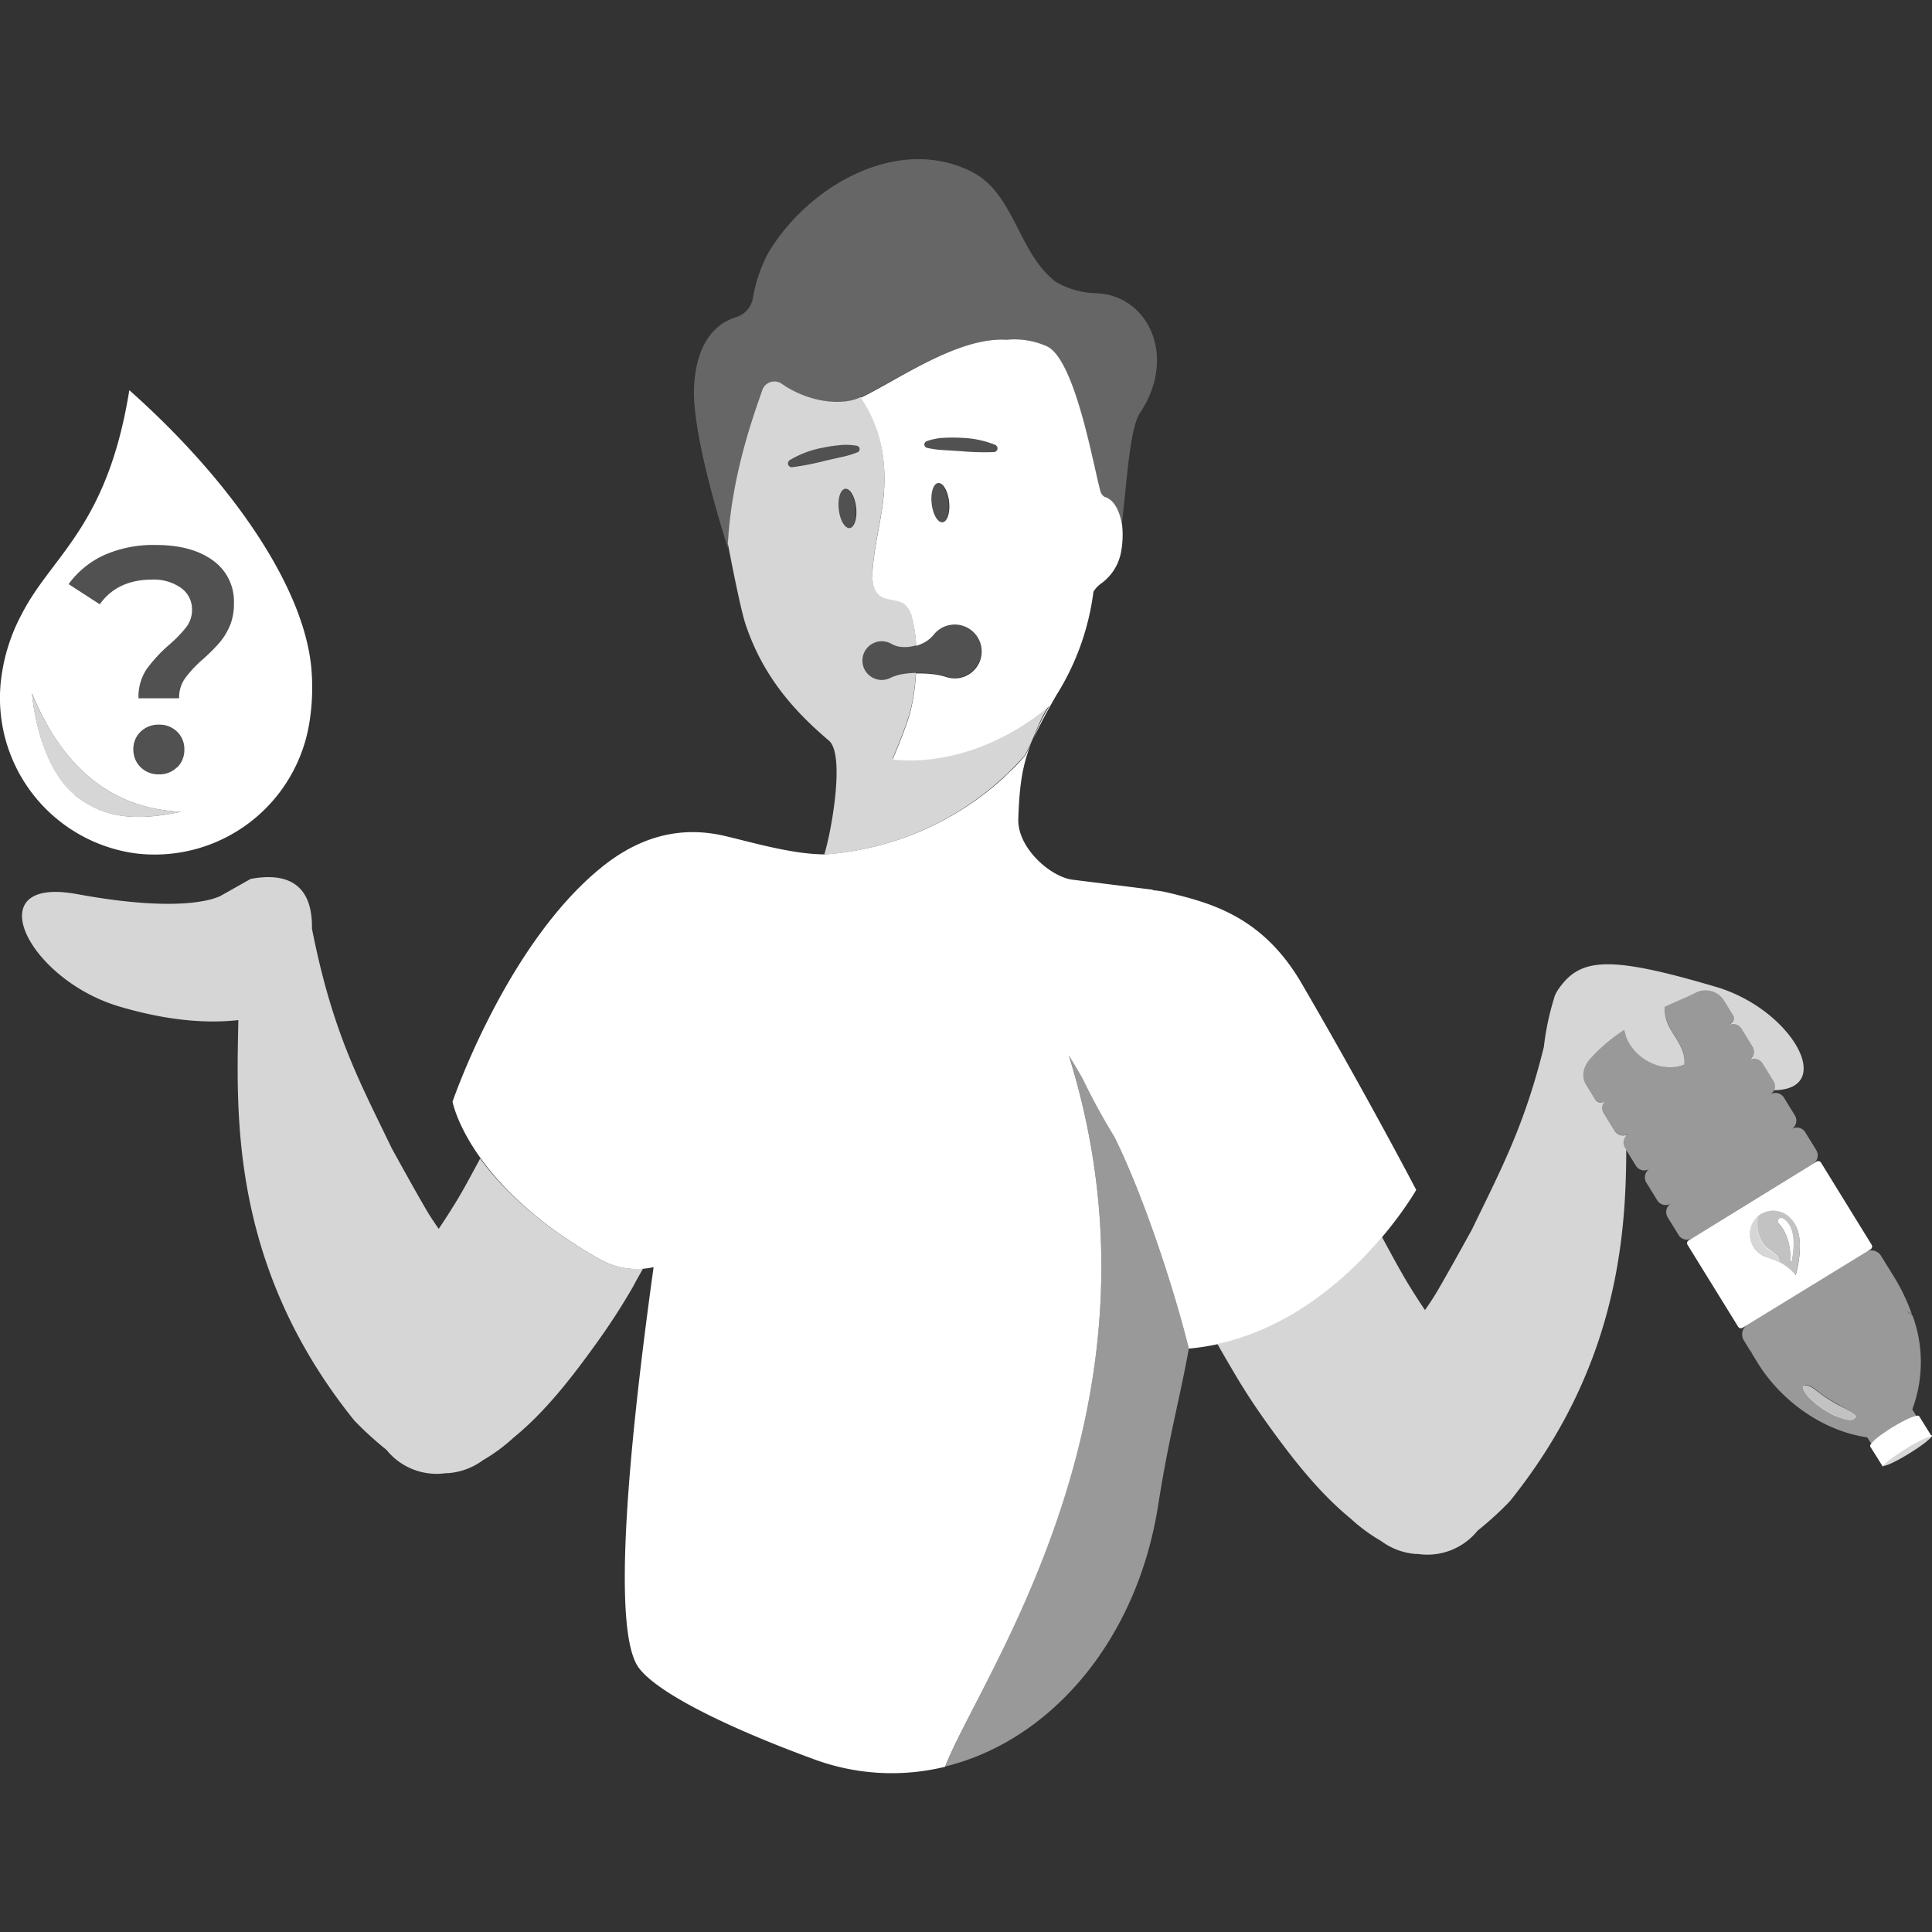 <svg viewBox="0 0 300 300" xmlns="http://www.w3.org/2000/svg"><rect x="0" y="0" width="300" height="300" fill="#333333" stroke="none"/><g fill="#fff"><path d="m 48.4 104.47 c -.8 -13 -12.52 -29.86 -28.32 -43.88 -3.42 21.24 -11.94 25.52 -16.69 34.74 a 28.71 28.71 0 0 0 -3.21 10.06 24.34 24.34 0 0 0 20.84 27.12 24.33 24.33 0 0 0 27.1 -20.83 34.1 34.1 0 0 0 .28 -7.21 z m -36.74 19 c -2.24 -1.75 -4 -4.83 -5.2 -8.52 a 35.72 35.72 0 0 1 -1.5 -7.3 43.57 43.57 0 0 0 3.06 6.1 c 4.53 7.32 11 11.88 20.07 12.3 -6.91 1.47 -11.8 1.07 -16.43 -2.54 z m 15.84 -4.34 a 3.81 3.81 0 0 1 -2.81 1.11 3.9 3.9 0 0 1 -2.86 -1.11 3.79 3.79 0 0 1 -1.12 -2.76 3.69 3.69 0 0 1 1.12 -2.74 3.93 3.93 0 0 1 2.86 -1.1 3.85 3.85 0 0 1 2.81 1.1 3.66 3.66 0 0 1 1.12 2.74 3.75 3.75 0 0 1 -1.12 2.8 z m 8.16 -21.92 a 9.56 9.56 0 0 1 -1.64 2.65 28.76 28.76 0 0 1 -2.48 2.47 18.74 18.74 0 0 0 -2.81 3 5.16 5.16 0 0 0 -.92 3.09 h -6.3 a 7.72 7.72 0 0 1 1.22 -4.46 23.02 23.02 0 0 1 3.55 -3.85 19.36 19.36 0 0 0 2.67 -2.76 4.35 4.35 0 0 0 .87 -2.66 4.09 4.09 0 0 0 -1.69 -3.39 7.31 7.31 0 0 0 -4.53 -1.3 c -3.58 0 -6.29 1.28 -8.11 3.83 l -4.83 -3.13 a 14 14 0 0 1 5.53 -4.51 18.82 18.82 0 0 1 8 -1.56 q 5.53 -.01 8.83 2.37 a 7.78 7.78 0 0 1 3.3 6.64 8.88 8.88 0 0 1 -.66 3.61 z"/><path d="m 165.96 163.82 s .83 1.31 2.14 3.59 a 97.96 97.96 0 0 0 4.92 9.09 c 4 8 8.84 21.94 11.58 32.91 -1.38 7.67 -3 13.33 -4.64 23.56 l -.15 .95 c -3.38 21.13 -16.91 36.43 -33 40.37 5.33 -14.08 36.14 -56.15 19.15 -110.47 z" opacity=".5"/><path d="m 174.19 81.43 c -.36 -2.26 -1.33 -3.93 -2.72 -4.29 a 1.77 1.77 0 0 1 -.56 -.68 c -1.06 -3.54 -3.9 -20.67 -8.4 -22.7 a 12.25 12.25 0 0 0 -6.23 -1 c -7.66 -.47 -17.24 6.48 -22.82 9 -2.85 1.31 -8 .72 -12.14 -2.18 a 2 2 0 0 0 -3 1.07 c -1.35 3.86 -4.78 13.17 -5.3 24.2 a 2.1 2.1 0 0 0 .1 .53 c -1.25 -3.89 -5.65 -18.17 -5.35 -25.19 .34 -7.71 4 -10.16 6.5 -10.93 a 3.78 3.78 0 0 0 2.65 -3 22.79 22.79 0 0 1 2.38 -7 c 6.25 -10.47 20.27 -18.49 31.8 -12.48 6.51 3.51 7 12.53 12.86 17 a 13.25 13.25 0 0 0 6.24 1.76 c 8.07 .26 12.67 9.8 6.82 18.58 -1.62 2.36 -2.07 11.17 -2.83 17.31 z" opacity=".25"/><path d="m 138.59 117.82 s 2 -4.69 2.69 -7.14 a 32.07 32.07 0 0 0 .93 -6.2 13.17 13.17 0 0 0 -1.87 .16 7.62 7.62 0 0 0 -2 .58 l -.21 .1 a 3 3 0 1 1 .27 -5.35 3.74 3.74 0 0 0 1.73 .5 5.66 5.66 0 0 0 1.74 -.16 1.46 1.46 0 0 0 .39 -.12 20.79 20.79 0 0 0 -.67 -4.43 3.81 3.81 0 0 0 -1.09 -2 c -1.06 -.85 -2.7 -.53 -3.81 -1.31 s -1.3 -2.4 -1.21 -3.78 c .21 -3.17 .93 -6.28 1.44 -9.42 1.33 -8.28 -.72 -13.79 -3.27 -17.59 l -.17 .08 c -2.85 1.31 -8 .72 -12.14 -2.18 a 2 2 0 0 0 -3 1.07 c -1.32 3.84 -4.71 12.95 -5.32 23.78 .54 2.84 2 10.32 2.77 12.59 2.65 7.88 7.34 13.27 12.92 18 2.56 2.18 .37 14.25 -.72 17.69 a 45.69 45.69 0 0 0 31.12 -15.37 c 1.47 -2.55 2 -5.08 3.78 -7.78 -12.52 10.46 -24.3 8.28 -24.3 8.28 z m -6.65 -35.82 c -.75 .08 -1.51 -1.21 -1.7 -2.9 s .25 -3.11 1 -3.2 1.51 1.21 1.7 2.89 -.26 3.09 -1 3.21 z m 1.54 -12.17 a .53 .53 0 0 1 -.32 .39 15.07 15.07 0 0 1 -2.52 .75 l -2.52 .57 a 40.55 40.55 0 0 1 -5.12 1 .59 .59 0 0 1 -.64 -.54 .6 .6 0 0 1 .26 -.54 15.12 15.12 0 0 1 5.05 -1.92 24.31 24.31 0 0 1 2.67 -.41 9.65 9.65 0 0 1 2.73 .09 .54 .54 0 0 1 .41 .58 z" opacity=".8"/><path d="m 288.2 220.19 c .47 -.58 -1.48 -1.32 -3 -2.16 -3.45 -1.92 -3.68 -3 -5 -2.9 -.56 .05 -.13 1 .8 2 a 14.87 14.87 0 0 0 3.85 2.69 c 1.17 .44 2.72 1.18 3.35 .37 z" opacity=".7"/><path d="m 282.02 178.58 l -1.7 -2.76 a 1.53 1.53 0 0 0 -2.1 -.51 1.55 1.55 0 0 0 .49 -2.11 l -1.7 -2.76 a 1.54 1.54 0 0 0 -2.1 -.51 1.55 1.55 0 0 0 .49 -2.11 l -1.71 -2.76 a 1.53 1.53 0 0 0 -2 -.54 1.53 1.53 0 0 0 .44 -2.07 l -1.7 -2.76 a 1.54 1.54 0 0 0 -2 -.57 l .37 -.23 a .93 .93 0 0 0 .33 -1.27 l -.02 -.03 -1.44 -2.35 a 3.38 3.38 0 0 0 -4.5 -1.06 c -1.31 .66 -2.85 1.26 -4.66 2.11 a 6.2 6.2 0 0 0 .77 3.26 c 1 1.81 2.54 3.6 2.27 5.69 -3.76 1.62 -8.51 -1.25 -9.39 -5.35 a 25.32 25.32 0 0 0 -4.82 4 c -1.31 1.23 -2 3 -1.07 4.49 l 1.45 2.35 a .94 .94 0 0 0 1.29 .32 h .01 l .38 -.23 a 1.53 1.53 0 0 0 -.38 2 l 1.7 2.77 a 1.53 1.53 0 0 0 2 .53 1.54 1.54 0 0 0 -.44 2.07 l 1.74 2.82 a 1.53 1.53 0 0 0 2.1 .51 1.55 1.55 0 0 0 -.48 2.11 l 1.7 2.76 a 1.54 1.54 0 0 0 2.1 .51 1.55 1.55 0 0 0 -.49 2.11 l 1.7 2.76 a 1.54 1.54 0 0 0 2.12 .5 l 18.77 -11.57 a 1.53 1.53 0 0 0 .48 -2.11 z" opacity=".5"/><ellipse cx="146.01" cy="78.06" opacity=".15" rx="1.35" ry="3.07" transform="matrix(.993 -.114 .114 .993 -7.97 17.22)"/><ellipse cx="131.58" cy="78.92" opacity=".15" rx="1.35" ry="3.07" transform="matrix(.993 -.114 .114 .993 -8.16 15.57)"/><path d="m 133.16 70.19 a 15.07 15.07 0 0 1 -2.52 .75 l -2.52 .57 a 40.55 40.55 0 0 1 -5.12 1 .59 .59 0 0 1 -.64 -.54 .6 .6 0 0 1 .26 -.54 15.12 15.12 0 0 1 5.05 -1.92 24.31 24.31 0 0 1 2.67 -.41 9.65 9.65 0 0 1 2.73 .09 .54 .54 0 0 1 .41 .64 .53 .53 0 0 1 -.32 .36 z" opacity=".15"/><path d="m 143.88 68.52 a 8.86 8.86 0 0 1 2.67 -.53 24.5 24.5 0 0 1 2.71 0 15.13 15.13 0 0 1 5.29 1.1 .59 .59 0 0 1 .29 .78 v .01 a .6 .6 0 0 1 -.49 .34 40.82 40.82 0 0 1 -5.21 -.15 l -2.58 -.16 a 14.92 14.92 0 0 1 -2.62 -.35 .54 .54 0 0 1 -.39 -.65 .53 .53 0 0 1 .33 -.39 z" opacity=".15"/><path d="m 144.96 98.46 a 5.01 5.01 0 0 1 -1.46 1.21 6.8 6.8 0 0 1 -1.65 .64 5.66 5.66 0 0 1 -1.74 .16 3.74 3.74 0 0 1 -1.73 -.5 3 3 0 1 0 -.27 5.35 l .21 -.1 a 7.62 7.62 0 0 1 2 -.58 13.53 13.53 0 0 1 2 -.17 20.53 20.53 0 0 1 2.06 .07 12.68 12.68 0 0 1 2.22 .4 l .43 .13 a 4.18 4.18 0 1 0 -2.1 -6.61 z" opacity=".15"/><path d="m 174.21 81.26 a 1.21 1.21 0 0 0 0 .17 c -.36 -2.26 -1.33 -3.93 -2.72 -4.29 a 1.77 1.77 0 0 1 -.56 -.68 c -1.06 -3.54 -3.9 -20.67 -8.4 -22.7 a 12.25 12.25 0 0 0 -6.23 -1 c -7.59 -.47 -17 6.34 -22.65 9 2.55 3.8 4.6 9.31 3.27 17.59 -.51 3.14 -1.23 6.25 -1.44 9.42 -.09 1.38 .07 3 1.21 3.78 s 2.75 .46 3.81 1.31 a 3.81 3.81 0 0 1 1.09 2 20.79 20.79 0 0 1 .67 4.43 7.28 7.28 0 0 0 1.26 -.52 5.01 5.01 0 0 0 1.46 -1.21 4.18 4.18 0 1 1 2.1 6.61 l -.43 -.13 a 12.68 12.68 0 0 0 -2.22 -.4 20.53 20.53 0 0 0 -2.06 -.07 h -.14 a 32.07 32.07 0 0 1 -.93 6.2 c -.68 2.45 -2.69 7.14 -2.69 7.14 s 11.78 2.13 24.32 -8.25 a 29.33 29.33 0 0 0 -2.41 4.93 c 1 -2.14 2.16 -4.31 3.51 -6.64 a 39.51 39.51 0 0 0 5.76 -16.07 4.32 4.32 0 0 1 1.12 -1.22 7.74 7.74 0 0 0 3.11 -4.66 14.43 14.43 0 0 0 .19 -4.74 z m -27.84 -.16 c -.75 .09 -1.51 -1.21 -1.7 -2.89 s .25 -3.12 1 -3.2 1.51 1.21 1.7 2.89 -.27 3.1 -1 3.2 z m 8.47 -11.24 a .6 .6 0 0 1 -.49 .34 40.82 40.82 0 0 1 -5.21 -.15 l -2.58 -.16 a 14.92 14.92 0 0 1 -2.62 -.35 .54 .54 0 0 1 -.39 -.65 .53 .53 0 0 1 .33 -.37 8.86 8.86 0 0 1 2.67 -.53 24.5 24.5 0 0 1 2.71 0 15.13 15.13 0 0 1 5.29 1.1 .59 .59 0 0 1 .29 .77 z"/><path d="m 202.15 152.76 c -6 -10.34 -13.91 -12.5 -20.72 -14.14 a 15.47 15.47 0 0 0 -2.42 -.39 v -.07 l -12.37 -1.55 c -3.36 -.34 -8.7 -4.87 -8.52 -9.5 .16 -4.29 .45 -7.93 2 -11.62 l -.42 .89 c -.16 .32 -.33 .63 -.51 .94 q -.84 1 -1.71 1.86 c -.47 .48 -1 .94 -1.44 1.39 l -.09 .1 a 46 46 0 0 1 -27.83 12 c -5.38 0 -12.22 -2.14 -16.19 -3 -5.63 -1.16 -12 -.34 -18.66 5.12 -14.72 12 -23 36.28 -23 36.28 s 2.35 12.85 22.75 24.39 a 11.63 11.63 0 0 0 8.47 1.3 c -3.92 28.24 -6.55 56.58 -2.28 62.24 3 4 14.18 9.41 27.11 14.15 a 34.81 34.81 0 0 0 20.44 1.19 c 5.39 -14.08 36.19 -56.16 19.2 -110.47 0 0 .83 1.31 2.14 3.59 a 97.97 97.97 0 0 0 4.92 9.04 c 4 8 8.84 21.94 11.58 32.91 22.47 -2 35.31 -24.64 35.31 -24.64 s -7.52 -14.42 -17.76 -32.01 z"/><path d="m 6.46 115 a 35.72 35.72 0 0 1 -1.5 -7.3 43.49 43.49 0 0 0 3.06 6.05 c 4.53 7.32 11 11.88 20.07 12.3 -6.93 1.47 -11.82 1.07 -16.45 -2.54 -2.23 -1.75 -3.99 -4.83 -5.18 -8.51 z" opacity=".8"/><path d="m 22.73 103.94 a 23.02 23.02 0 0 1 3.55 -3.85 19.36 19.36 0 0 0 2.67 -2.76 4.35 4.35 0 0 0 .87 -2.66 4.09 4.09 0 0 0 -1.69 -3.39 7.3 7.3 0 0 0 -4.53 -1.28 c -3.58 0 -6.29 1.28 -8.11 3.83 l -4.83 -3.13 a 14 14 0 0 1 5.53 -4.51 18.82 18.82 0 0 1 8 -1.56 q 5.53 -.01 8.83 2.37 a 7.78 7.78 0 0 1 3.3 6.64 8.86 8.86 0 0 1 -.67 3.58 9.57 9.57 0 0 1 -1.63 2.64 28.76 28.76 0 0 1 -2.48 2.47 19.24 19.24 0 0 0 -2.81 3 5.16 5.16 0 0 0 -.92 3.09 h -6.3 a 7.72 7.72 0 0 1 1.22 -4.48 z m -.9 15.23 a 3.79 3.79 0 0 1 -1.12 -2.76 3.69 3.69 0 0 1 1.12 -2.74 3.93 3.93 0 0 1 2.86 -1.1 3.85 3.85 0 0 1 2.81 1.1 3.66 3.66 0 0 1 1.12 2.74 3.75 3.75 0 0 1 -1.12 2.76 3.82 3.82 0 0 1 -2.81 1.12 3.9 3.9 0 0 1 -2.86 -1.12 z" opacity=".15"/><path d="m 99.85 197 a 11.62 11.62 0 0 1 -6.83 -1.54 c -9.56 -5.4 -15.18 -11.06 -18.46 -15.56 l -.9 1.67 c -1.08 2 -2.16 4 -3.34 5.85 -.71 1.15 -1.45 2.28 -2.2 3.4 -.44 -.64 -.88 -1.28 -1.3 -1.94 -1.21 -1.87 -6 -10.59 -6 -10.59 l -.92 -1.9 c -4.66 -9.59 -8.48 -17.1 -11.46 -32.19 .13 -7.5 -4.54 -8.66 -9.52 -7.72 l -4.47 2.52 s -4.62 3.13 -22.46 -.16 c -15.64 -2.89 -7.72 13.2 6.5 17.44 8 2.37 14.09 2.62 18.52 2.12 -.27 14.44 -1.38 38.1 18 62.17 a 53.31 53.31 0 0 0 5 4.56 10 10 0 0 0 9.24 3.62 h .36 a 10.41 10.41 0 0 0 5.37 -2 26.98 26.98 0 0 0 4.76 -3.51 c 4.92 -4 9.08 -9.37 13 -14.84 a 101.7 101.7 0 0 0 5.53 -8.56 c .53 -1.01 1.06 -1.93 1.58 -2.84 z" opacity=".8"/><path d="m 290.62 193.27 l -7.85 -12.73 a .51 .51 0 0 0 -.7 -.17 l -19.86 12.24 a .5 .5 0 0 0 -.17 .69 l .01 .01 7.84 12.69 a .51 .51 0 0 0 .7 .18 l .01 -.01 19.85 -12.17 a .52 .52 0 0 0 .18 -.71 z m -11.79 4.73 a 8.68 8.68 0 0 0 -2.48 -2 c -.95 -.48 -1.74 -.61 -2.52 -1 a 4.33 4.33 0 0 1 -1.24 -1 3.72 3.72 0 0 1 -.85 -2.73 .34 .34 0 0 1 0 .1 3.67 3.67 0 0 1 .69 -1.92 3.42 3.42 0 0 1 .45 -.49 l .08 -.08 a 3.68 3.68 0 0 1 5.16 .39 4.92 4.92 0 0 1 .64 .89 c 1 1.68 .91 4.84 .07 7.84 z"/><path d="m 276.77 189.19 a .48 .48 0 0 0 -.57 .75 c 1.74 1.82 1.9 4.7 1.85 5.88 a .08 .08 0 0 0 .16 0 c .81 -4.27 -.25 -6 -1.44 -6.65" fill-rule="evenodd"/><path d="m 272.58 194 a 4.33 4.33 0 0 0 1.24 1 c .78 .44 1.57 .57 2.52 1 a 2.21 2.21 0 0 0 -.39 -1 9.28 9.28 0 0 0 -1.67 -1.29 5 5 0 0 1 -1.35 -3.73 5.03 5.03 0 0 0 0 -1.15 3.69 3.69 0 0 0 -.35 5.17 z" opacity=".8"/><path d="m 278.77 190.12 a 4.92 4.92 0 0 0 -.64 -.89 3.68 3.68 0 0 0 -5.16 -.39 l -.08 .08 a 5.03 5.03 0 0 1 0 1.15 5 5 0 0 0 1.35 3.73 9.28 9.28 0 0 1 1.67 1.29 2.19 2.19 0 0 1 .39 1 8.68 8.68 0 0 1 2.48 2 c .89 -3.09 .98 -6.25 -.01 -7.97 z m -.57 5.72 a .08 .08 0 1 1 -.16 0 c .05 -1.18 -.11 -4.06 -1.85 -5.88 a .48 .48 0 0 1 .57 -.75 c 1.2 .64 2.26 2.36 1.45 6.63 z" opacity=".7"/><path d="m 276.77 189.19 a .48 .48 0 0 0 -.57 .75 c 1.74 1.82 1.9 4.7 1.85 5.88 a .08 .08 0 0 0 .16 0 c .81 -4.27 -.25 -6 -1.44 -6.65" fill-rule="evenodd"/><path d="m 266.52 153.26 c -16.91 -5 -21.27 -4.57 -24.69 .58 a 5.15 5.15 0 0 0 -.46 .94 v .05 a 41.73 41.73 0 0 0 -1.64 7.73 c -2.81 11.44 -6.21 18.17 -10.24 26.44 l -.92 1.9 s -4.79 8.72 -6 10.59 c -.42 .66 -.86 1.3 -1.3 1.94 -.75 -1.12 -1.49 -2.25 -2.2 -3.4 -1.18 -1.9 -2.26 -3.87 -3.34 -5.85 l -1.14 -2.11 c -5.11 6.06 -13.81 14.08 -25.55 16.63 .69 1.21 1.39 2.43 2.14 3.69 a 101.7 101.7 0 0 0 5.53 8.56 c 3.91 5.47 8.07 10.8 13 14.84 a 26.75 26.75 0 0 0 4.77 3.51 10.34 10.34 0 0 0 5.36 2 h .37 a 10 10 0 0 0 9.23 -3.62 52.02 52.02 0 0 0 5 -4.56 c 16.27 -20.23 18.08 -40.17 18.08 -54.59 l -.2 -.33 a 1.53 1.53 0 0 1 .19 -1.85 v -.11 a 1.53 1.53 0 0 1 -1.79 -.64 l -1.7 -2.77 a 1.53 1.53 0 0 1 .38 -2 l -.38 .23 a .94 .94 0 0 1 -1 0 .86 .86 0 0 1 -.28 -.29 l -1.45 -2.35 c -.94 -1.53 -.24 -3.26 1.07 -4.49 a 25.32 25.32 0 0 1 4.82 -4 8.54 8.54 0 0 0 .25 .86 v .05 a 6.74 6.74 0 0 0 .34 .78 c 1.63 3.15 5.56 5 8.77 3.66 .27 -2.09 -1.25 -3.88 -2.27 -5.69 a 6.21 6.21 0 0 1 -.77 -3.26 c 1.81 -.85 3.35 -1.45 4.66 -2.11 a 3.38 3.38 0 0 1 4.5 1.06 l 1.44 2.35 a .93 .93 0 0 1 -.28 1.28 l -.03 .02 -.37 .23 a 1.54 1.54 0 0 1 2 .57 l 1.7 2.76 a 1.53 1.53 0 0 1 -.44 2.07 1.53 1.53 0 0 1 2 .54 l 1.71 2.76 a 1.55 1.55 0 0 1 .09 1.43 c 9.7 -.13 2.75 -12.54 -8.96 -16.03 z" opacity=".8"/><path d="m 292.4 227.79 c -.16 -.26 1.42 -1.51 3.51 -2.81 s 3.93 -2.13 4.09 -1.87 l -2 -3.21 c -.21 -.34 -2.08 .43 -4.18 1.72 s -3.63 2.62 -3.41 3 z"/><ellipse cx="296.21" cy="225.44" opacity=".8" rx="4.46" ry=".54" transform="matrix(.851 -.525 .525 .851 -74.24 188.89)"/><path d="m 297.02 204.38 a 2 2 0 0 0 -1 -.71 1.44 1.44 0 0 1 .89 .51 29.97 29.97 0 0 0 -2.67 -5.69 l -2.16 -3.49 a 1.76 1.76 0 0 0 -2.42 -.59 l -.02 .01 -18.28 11.26 a 1.78 1.78 0 0 0 -.58 2.44 l 1.14 1.88 a .34 .34 0 0 1 0 -.09 .49 .49 0 0 1 0 -.29 1.07 1.07 0 0 0 .1 .52 l .92 1.5 c 3.63 5.89 10.12 10.57 17 11.55 l .64 1 a 13.47 13.47 0 0 1 3.29 -2.58 14.41 14.41 0 0 1 3.69 -1.76 l -.62 -1 a 21 21 0 0 0 .08 -14.47 z m -8.77 15.81 c -.63 .78 -2.2 .07 -3.34 -.41 a 14.87 14.87 0 0 1 -3.85 -2.69 c -.93 -1 -1.36 -1.91 -.8 -2 1.31 -.12 1.54 1 5 2.9 1.46 .87 3.41 1.62 2.94 2.2 z" opacity=".5"/></g></svg>